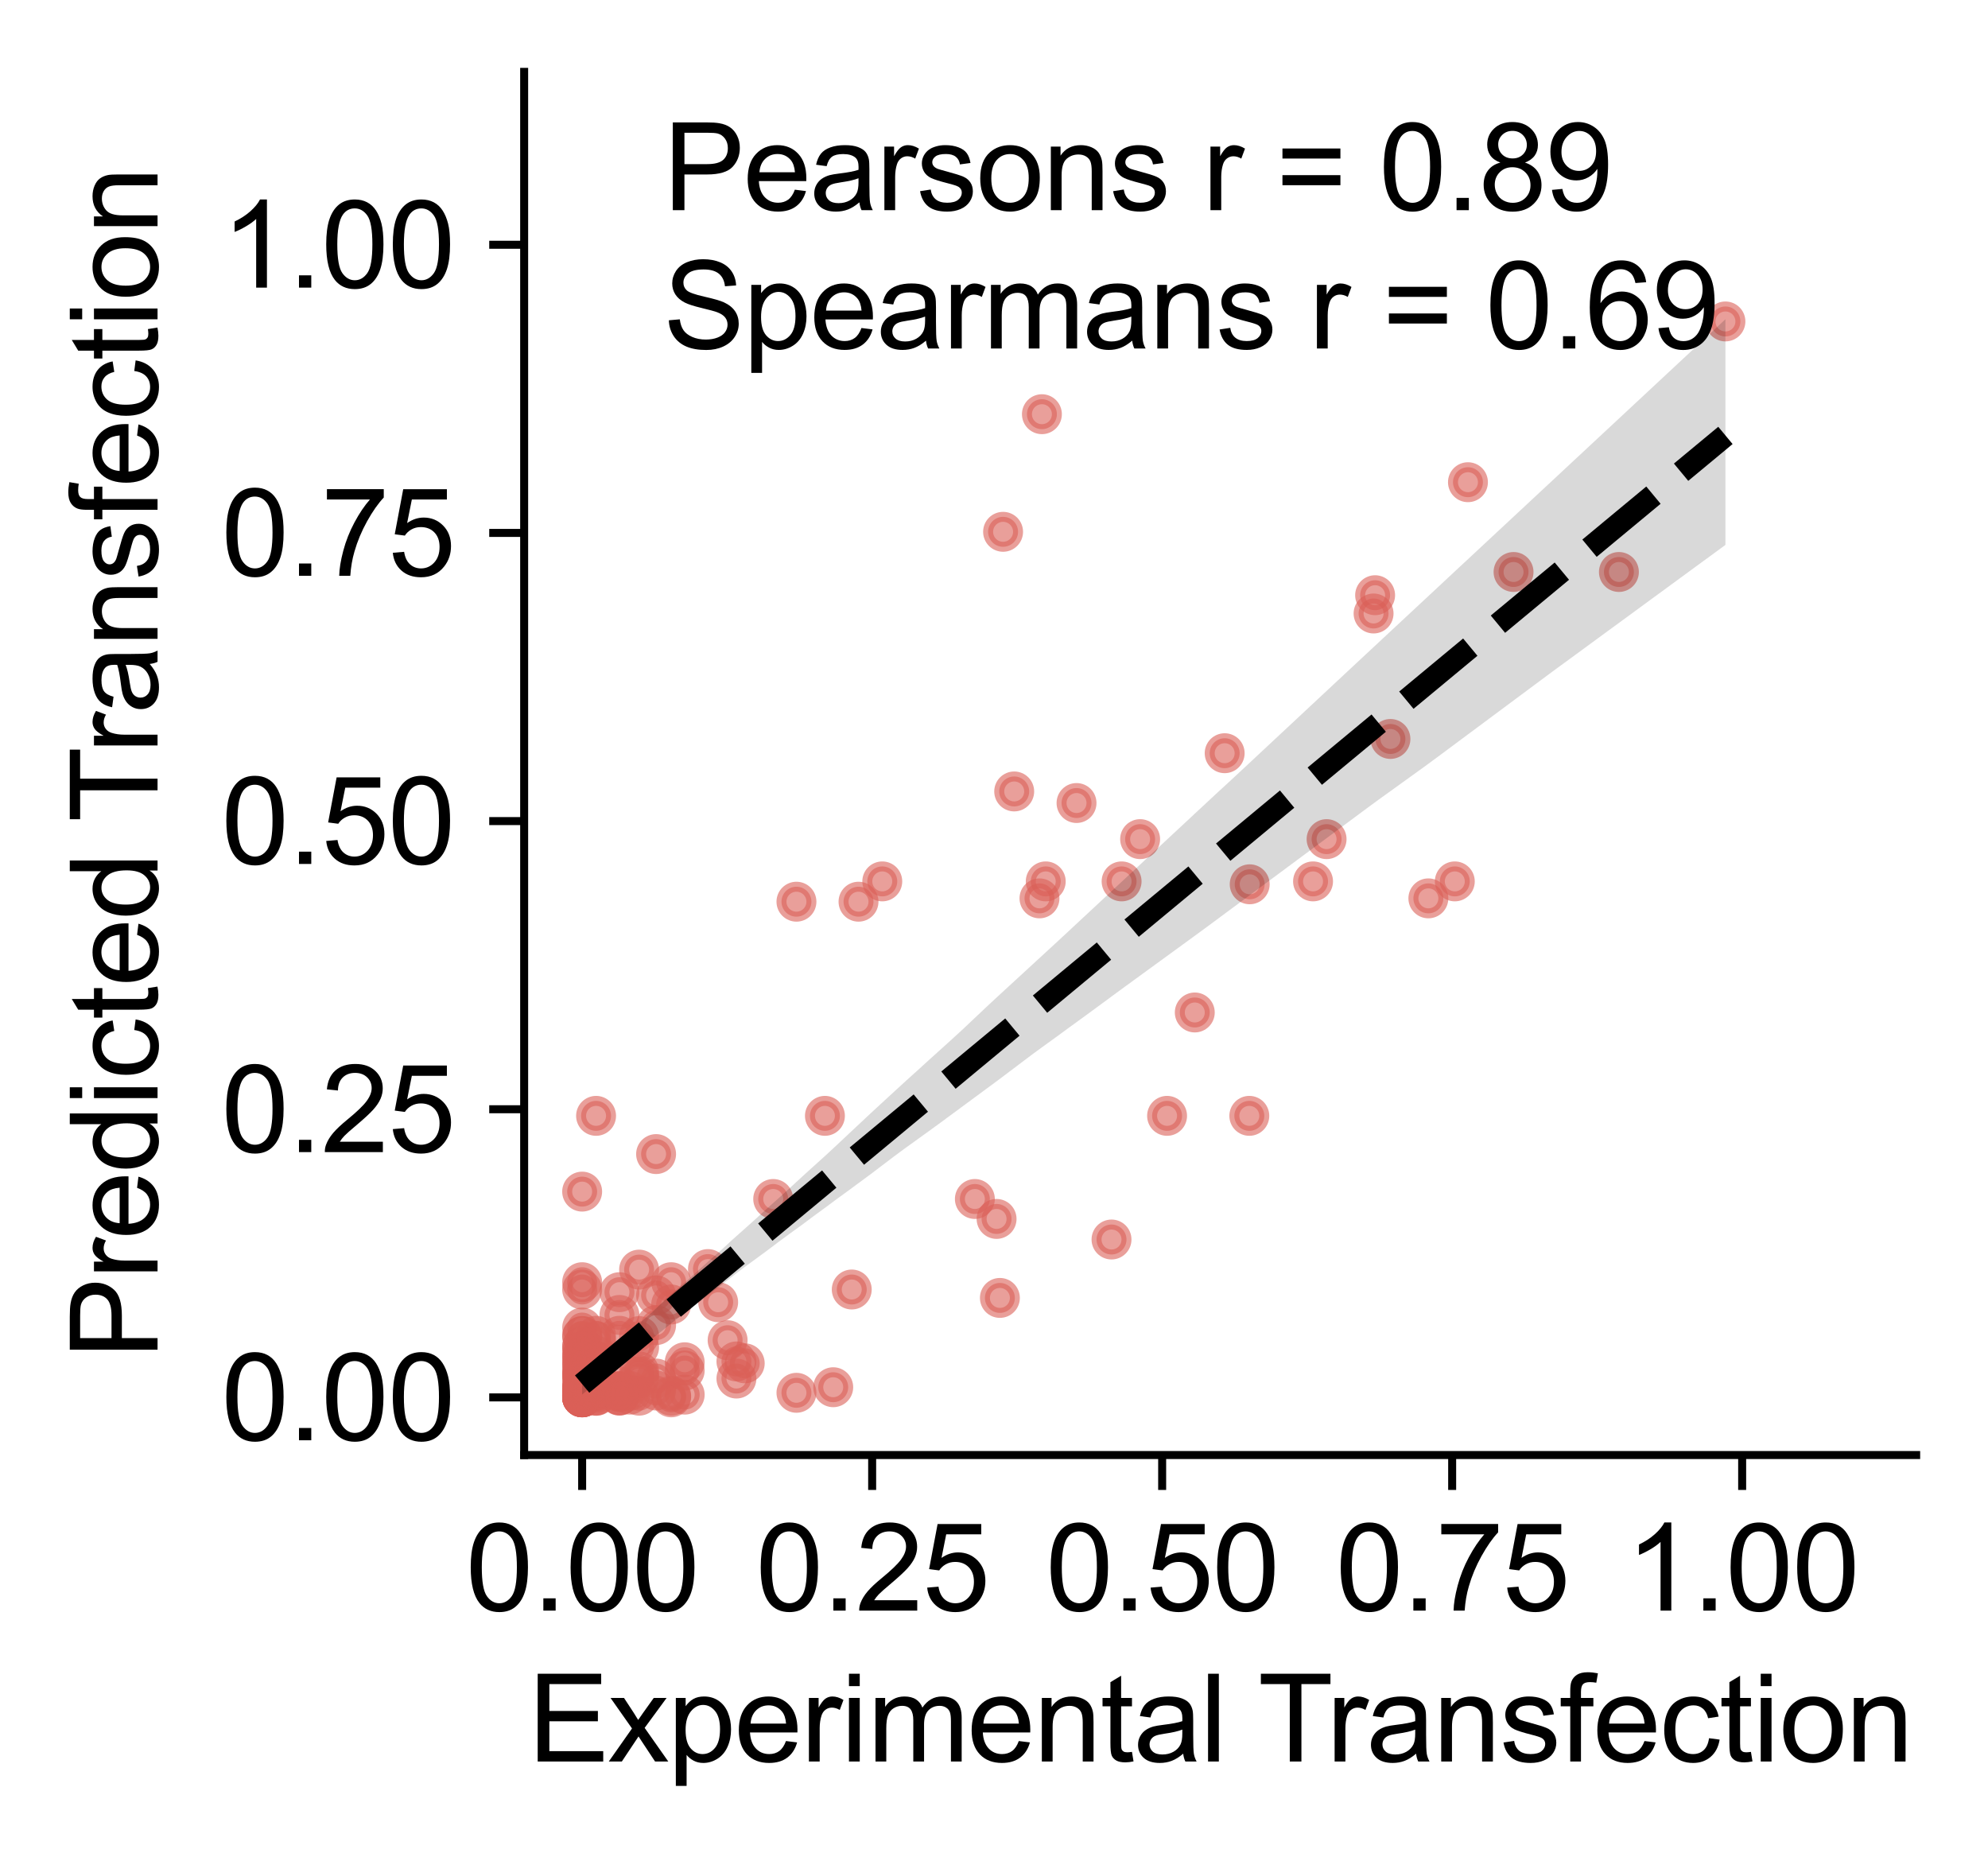 <?xml version="1.0" encoding="utf-8" standalone="no"?>
<!DOCTYPE svg PUBLIC "-//W3C//DTD SVG 1.1//EN"
  "http://www.w3.org/Graphics/SVG/1.1/DTD/svg11.dtd">
<svg xmlns:xlink="http://www.w3.org/1999/xlink" width="199.227pt" height="186.095pt" viewBox="0 0 199.227 186.095" xmlns="http://www.w3.org/2000/svg" version="1.1">
 <defs>
  <style type="text/css">*{stroke-linejoin: round; stroke-linecap: butt}</style>
 </defs>
 <g id="figure_1">
  <g id="patch_1">
   <path d="M 0 186.095 
L 199.227 186.095 
L 199.227 0 
L 0 0 
L 0 186.095 
z
" style="fill: none"/>
  </g>
  <g id="axes_1">
   <g id="patch_2">
    <path d="M 52.528 145.8 
L 192.028 145.8 
L 192.028 7.2 
L 52.528 7.2 
L 52.528 145.8 
z
" style="fill: none"/>
   </g>
   <g id="PathCollection_1">
    <defs>
     <path id="m82a32b0641" d="M 0 1.5 
C 0.398 1.5 0.779 1.342 1.061 1.061 
C 1.342 0.779 1.5 0.398 1.5 0 
C 1.5 -0.398 1.342 -0.779 1.061 -1.061 
C 0.779 -1.342 0.398 -1.5 0 -1.5 
C -0.398 -1.5 -0.779 -1.342 -1.061 -1.061 
C -1.342 -0.779 -1.5 -0.398 -1.5 0 
C -1.5 0.398 -1.342 0.779 -1.061 1.061 
C -0.779 1.342 -0.398 1.5 0 1.5 
z
" style="stroke: #db5f57; stroke-opacity: 0.6"/>
    </defs>
    <g clip-path="url(#p60577a6250)">
     <use xlink:href="#m82a32b0641" x="59.735" y="139.852" style="fill: #db5f57; fill-opacity: 0.6; stroke: #db5f57; stroke-opacity: 0.6"/>
     <use xlink:href="#m82a32b0641" x="58.34" y="139.918" style="fill: #db5f57; fill-opacity: 0.6; stroke: #db5f57; stroke-opacity: 0.6"/>
     <use xlink:href="#m82a32b0641" x="111.39" y="124.203" style="fill: #db5f57; fill-opacity: 0.6; stroke: #db5f57; stroke-opacity: 0.6"/>
     <use xlink:href="#m82a32b0641" x="62.077" y="129.481" style="fill: #db5f57; fill-opacity: 0.6; stroke: #db5f57; stroke-opacity: 0.6"/>
     <use xlink:href="#m82a32b0641" x="59.735" y="139.871" style="fill: #db5f57; fill-opacity: 0.6; stroke: #db5f57; stroke-opacity: 0.6"/>
     <use xlink:href="#m82a32b0641" x="139.343" y="74.046" style="fill: #db5f57; fill-opacity: 0.6; stroke: #db5f57; stroke-opacity: 0.6"/>
     <use xlink:href="#m82a32b0641" x="58.34" y="133.024" style="fill: #db5f57; fill-opacity: 0.6; stroke: #db5f57; stroke-opacity: 0.6"/>
     <use xlink:href="#m82a32b0641" x="64.048" y="139.852" style="fill: #db5f57; fill-opacity: 0.6; stroke: #db5f57; stroke-opacity: 0.6"/>
     <use xlink:href="#m82a32b0641" x="116.958" y="111.812" style="fill: #db5f57; fill-opacity: 0.6; stroke: #db5f57; stroke-opacity: 0.6"/>
     <use xlink:href="#m82a32b0641" x="58.34" y="139.495" style="fill: #db5f57; fill-opacity: 0.6; stroke: #db5f57; stroke-opacity: 0.6"/>
     <use xlink:href="#m82a32b0641" x="58.34" y="139.563" style="fill: #db5f57; fill-opacity: 0.6; stroke: #db5f57; stroke-opacity: 0.6"/>
     <use xlink:href="#m82a32b0641" x="73.801" y="136.42" style="fill: #db5f57; fill-opacity: 0.6; stroke: #db5f57; stroke-opacity: 0.6"/>
     <use xlink:href="#m82a32b0641" x="58.34" y="139.748" style="fill: #db5f57; fill-opacity: 0.6; stroke: #db5f57; stroke-opacity: 0.6"/>
     <use xlink:href="#m82a32b0641" x="58.34" y="139.871" style="fill: #db5f57; fill-opacity: 0.6; stroke: #db5f57; stroke-opacity: 0.6"/>
     <use xlink:href="#m82a32b0641" x="59.735" y="135.838" style="fill: #db5f57; fill-opacity: 0.6; stroke: #db5f57; stroke-opacity: 0.6"/>
     <use xlink:href="#m82a32b0641" x="143.144" y="90.019" style="fill: #db5f57; fill-opacity: 0.6; stroke: #db5f57; stroke-opacity: 0.6"/>
     <use xlink:href="#m82a32b0641" x="58.34" y="139.097" style="fill: #db5f57; fill-opacity: 0.6; stroke: #db5f57; stroke-opacity: 0.6"/>
     <use xlink:href="#m82a32b0641" x="58.34" y="133.881" style="fill: #db5f57; fill-opacity: 0.6; stroke: #db5f57; stroke-opacity: 0.6"/>
     <use xlink:href="#m82a32b0641" x="58.34" y="140.019" style="fill: #db5f57; fill-opacity: 0.6; stroke: #db5f57; stroke-opacity: 0.6"/>
     <use xlink:href="#m82a32b0641" x="58.34" y="137.679" style="fill: #db5f57; fill-opacity: 0.6; stroke: #db5f57; stroke-opacity: 0.6"/>
     <use xlink:href="#m82a32b0641" x="58.34" y="140.01" style="fill: #db5f57; fill-opacity: 0.6; stroke: #db5f57; stroke-opacity: 0.6"/>
     <use xlink:href="#m82a32b0641" x="172.913" y="32.211" style="fill: #db5f57; fill-opacity: 0.6; stroke: #db5f57; stroke-opacity: 0.6"/>
     <use xlink:href="#m82a32b0641" x="104.799" y="88.319" style="fill: #db5f57; fill-opacity: 0.6; stroke: #db5f57; stroke-opacity: 0.6"/>
     <use xlink:href="#m82a32b0641" x="151.68" y="57.315" style="fill: #db5f57; fill-opacity: 0.6; stroke: #db5f57; stroke-opacity: 0.6"/>
     <use xlink:href="#m82a32b0641" x="58.34" y="139.827" style="fill: #db5f57; fill-opacity: 0.6; stroke: #db5f57; stroke-opacity: 0.6"/>
     <use xlink:href="#m82a32b0641" x="67.261" y="139.852" style="fill: #db5f57; fill-opacity: 0.6; stroke: #db5f57; stroke-opacity: 0.6"/>
     <use xlink:href="#m82a32b0641" x="122.73" y="75.474" style="fill: #db5f57; fill-opacity: 0.6; stroke: #db5f57; stroke-opacity: 0.6"/>
     <use xlink:href="#m82a32b0641" x="65.75" y="139.332" style="fill: #db5f57; fill-opacity: 0.6; stroke: #db5f57; stroke-opacity: 0.6"/>
     <use xlink:href="#m82a32b0641" x="107.884" y="80.466" style="fill: #db5f57; fill-opacity: 0.6; stroke: #db5f57; stroke-opacity: 0.6"/>
     <use xlink:href="#m82a32b0641" x="58.34" y="140.019" style="fill: #db5f57; fill-opacity: 0.6; stroke: #db5f57; stroke-opacity: 0.6"/>
     <use xlink:href="#m82a32b0641" x="99.872" y="122.141" style="fill: #db5f57; fill-opacity: 0.6; stroke: #db5f57; stroke-opacity: 0.6"/>
     <use xlink:href="#m82a32b0641" x="58.34" y="139.495" style="fill: #db5f57; fill-opacity: 0.6; stroke: #db5f57; stroke-opacity: 0.6"/>
     <use xlink:href="#m82a32b0641" x="59.735" y="111.812" style="fill: #db5f57; fill-opacity: 0.6; stroke: #db5f57; stroke-opacity: 0.6"/>
     <use xlink:href="#m82a32b0641" x="65.75" y="138.135" style="fill: #db5f57; fill-opacity: 0.6; stroke: #db5f57; stroke-opacity: 0.6"/>
     <use xlink:href="#m82a32b0641" x="58.34" y="139.852" style="fill: #db5f57; fill-opacity: 0.6; stroke: #db5f57; stroke-opacity: 0.6"/>
     <use xlink:href="#m82a32b0641" x="62.077" y="133.851" style="fill: #db5f57; fill-opacity: 0.6; stroke: #db5f57; stroke-opacity: 0.6"/>
     <use xlink:href="#m82a32b0641" x="58.34" y="139.678" style="fill: #db5f57; fill-opacity: 0.6; stroke: #db5f57; stroke-opacity: 0.6"/>
     <use xlink:href="#m82a32b0641" x="88.417" y="88.319" style="fill: #db5f57; fill-opacity: 0.6; stroke: #db5f57; stroke-opacity: 0.6"/>
     <use xlink:href="#m82a32b0641" x="58.34" y="135.838" style="fill: #db5f57; fill-opacity: 0.6; stroke: #db5f57; stroke-opacity: 0.6"/>
     <use xlink:href="#m82a32b0641" x="68.617" y="136.503" style="fill: #db5f57; fill-opacity: 0.6; stroke: #db5f57; stroke-opacity: 0.6"/>
     <use xlink:href="#m82a32b0641" x="58.34" y="139.852" style="fill: #db5f57; fill-opacity: 0.6; stroke: #db5f57; stroke-opacity: 0.6"/>
     <use xlink:href="#m82a32b0641" x="58.391" y="139.563" style="fill: #db5f57; fill-opacity: 0.6; stroke: #db5f57; stroke-opacity: 0.6"/>
     <use xlink:href="#m82a32b0641" x="58.34" y="134.91" style="fill: #db5f57; fill-opacity: 0.6; stroke: #db5f57; stroke-opacity: 0.6"/>
     <use xlink:href="#m82a32b0641" x="67.261" y="128.481" style="fill: #db5f57; fill-opacity: 0.6; stroke: #db5f57; stroke-opacity: 0.6"/>
     <use xlink:href="#m82a32b0641" x="58.34" y="128.481" style="fill: #db5f57; fill-opacity: 0.6; stroke: #db5f57; stroke-opacity: 0.6"/>
     <use xlink:href="#m82a32b0641" x="58.34" y="138.122" style="fill: #db5f57; fill-opacity: 0.6; stroke: #db5f57; stroke-opacity: 0.6"/>
     <use xlink:href="#m82a32b0641" x="83.502" y="139.005" style="fill: #db5f57; fill-opacity: 0.6; stroke: #db5f57; stroke-opacity: 0.6"/>
     <use xlink:href="#m82a32b0641" x="62.077" y="139.406" style="fill: #db5f57; fill-opacity: 0.6; stroke: #db5f57; stroke-opacity: 0.6"/>
     <use xlink:href="#m82a32b0641" x="65.75" y="129.801" style="fill: #db5f57; fill-opacity: 0.6; stroke: #db5f57; stroke-opacity: 0.6"/>
     <use xlink:href="#m82a32b0641" x="58.34" y="139.794" style="fill: #db5f57; fill-opacity: 0.6; stroke: #db5f57; stroke-opacity: 0.6"/>
     <use xlink:href="#m82a32b0641" x="62.077" y="139.406" style="fill: #db5f57; fill-opacity: 0.6; stroke: #db5f57; stroke-opacity: 0.6"/>
     <use xlink:href="#m82a32b0641" x="58.34" y="139.773" style="fill: #db5f57; fill-opacity: 0.6; stroke: #db5f57; stroke-opacity: 0.6"/>
     <use xlink:href="#m82a32b0641" x="59.735" y="139.332" style="fill: #db5f57; fill-opacity: 0.6; stroke: #db5f57; stroke-opacity: 0.6"/>
     <use xlink:href="#m82a32b0641" x="58.34" y="136.751" style="fill: #db5f57; fill-opacity: 0.6; stroke: #db5f57; stroke-opacity: 0.6"/>
     <use xlink:href="#m82a32b0641" x="58.34" y="139.097" style="fill: #db5f57; fill-opacity: 0.6; stroke: #db5f57; stroke-opacity: 0.6"/>
     <use xlink:href="#m82a32b0641" x="64.048" y="137.418" style="fill: #db5f57; fill-opacity: 0.6; stroke: #db5f57; stroke-opacity: 0.6"/>
     <use xlink:href="#m82a32b0641" x="79.816" y="90.353" style="fill: #db5f57; fill-opacity: 0.6; stroke: #db5f57; stroke-opacity: 0.6"/>
     <use xlink:href="#m82a32b0641" x="68.617" y="139.748" style="fill: #db5f57; fill-opacity: 0.6; stroke: #db5f57; stroke-opacity: 0.6"/>
     <use xlink:href="#m82a32b0641" x="59.735" y="139.563" style="fill: #db5f57; fill-opacity: 0.6; stroke: #db5f57; stroke-opacity: 0.6"/>
     <use xlink:href="#m82a32b0641" x="59.735" y="139.139" style="fill: #db5f57; fill-opacity: 0.6; stroke: #db5f57; stroke-opacity: 0.6"/>
     <use xlink:href="#m82a32b0641" x="58.34" y="139.871" style="fill: #db5f57; fill-opacity: 0.6; stroke: #db5f57; stroke-opacity: 0.6"/>
     <use xlink:href="#m82a32b0641" x="58.34" y="139.852" style="fill: #db5f57; fill-opacity: 0.6; stroke: #db5f57; stroke-opacity: 0.6"/>
     <use xlink:href="#m82a32b0641" x="59.735" y="136.751" style="fill: #db5f57; fill-opacity: 0.6; stroke: #db5f57; stroke-opacity: 0.6"/>
     <use xlink:href="#m82a32b0641" x="58.34" y="139.794" style="fill: #db5f57; fill-opacity: 0.6; stroke: #db5f57; stroke-opacity: 0.6"/>
     <use xlink:href="#m82a32b0641" x="58.34" y="139.097" style="fill: #db5f57; fill-opacity: 0.6; stroke: #db5f57; stroke-opacity: 0.6"/>
     <use xlink:href="#m82a32b0641" x="147.111" y="48.319" style="fill: #db5f57; fill-opacity: 0.6; stroke: #db5f57; stroke-opacity: 0.6"/>
     <use xlink:href="#m82a32b0641" x="58.34" y="129.213" style="fill: #db5f57; fill-opacity: 0.6; stroke: #db5f57; stroke-opacity: 0.6"/>
     <use xlink:href="#m82a32b0641" x="63.101" y="139.373" style="fill: #db5f57; fill-opacity: 0.6; stroke: #db5f57; stroke-opacity: 0.6"/>
     <use xlink:href="#m82a32b0641" x="58.34" y="140.01" style="fill: #db5f57; fill-opacity: 0.6; stroke: #db5f57; stroke-opacity: 0.6"/>
     <use xlink:href="#m82a32b0641" x="62.077" y="139.852" style="fill: #db5f57; fill-opacity: 0.6; stroke: #db5f57; stroke-opacity: 0.6"/>
     <use xlink:href="#m82a32b0641" x="58.391" y="139.563" style="fill: #db5f57; fill-opacity: 0.6; stroke: #db5f57; stroke-opacity: 0.6"/>
     <use xlink:href="#m82a32b0641" x="62.077" y="131.762" style="fill: #db5f57; fill-opacity: 0.6; stroke: #db5f57; stroke-opacity: 0.6"/>
     <use xlink:href="#m82a32b0641" x="119.735" y="101.453" style="fill: #db5f57; fill-opacity: 0.6; stroke: #db5f57; stroke-opacity: 0.6"/>
     <use xlink:href="#m82a32b0641" x="62.077" y="139.794" style="fill: #db5f57; fill-opacity: 0.6; stroke: #db5f57; stroke-opacity: 0.6"/>
     <use xlink:href="#m82a32b0641" x="58.34" y="139.794" style="fill: #db5f57; fill-opacity: 0.6; stroke: #db5f57; stroke-opacity: 0.6"/>
     <use xlink:href="#m82a32b0641" x="104.415" y="41.504" style="fill: #db5f57; fill-opacity: 0.6; stroke: #db5f57; stroke-opacity: 0.6"/>
     <use xlink:href="#m82a32b0641" x="73.801" y="138.135" style="fill: #db5f57; fill-opacity: 0.6; stroke: #db5f57; stroke-opacity: 0.6"/>
     <use xlink:href="#m82a32b0641" x="59.735" y="139.406" style="fill: #db5f57; fill-opacity: 0.6; stroke: #db5f57; stroke-opacity: 0.6"/>
     <use xlink:href="#m82a32b0641" x="162.239" y="57.315" style="fill: #db5f57; fill-opacity: 0.6; stroke: #db5f57; stroke-opacity: 0.6"/>
     <use xlink:href="#m82a32b0641" x="85.358" y="129.213" style="fill: #db5f57; fill-opacity: 0.6; stroke: #db5f57; stroke-opacity: 0.6"/>
     <use xlink:href="#m82a32b0641" x="58.34" y="139.852" style="fill: #db5f57; fill-opacity: 0.6; stroke: #db5f57; stroke-opacity: 0.6"/>
     <use xlink:href="#m82a32b0641" x="58.34" y="139.974" style="fill: #db5f57; fill-opacity: 0.6; stroke: #db5f57; stroke-opacity: 0.6"/>
     <use xlink:href="#m82a32b0641" x="58.34" y="138.917" style="fill: #db5f57; fill-opacity: 0.6; stroke: #db5f57; stroke-opacity: 0.6"/>
     <use xlink:href="#m82a32b0641" x="58.34" y="135.953" style="fill: #db5f57; fill-opacity: 0.6; stroke: #db5f57; stroke-opacity: 0.6"/>
     <use xlink:href="#m82a32b0641" x="62.077" y="139.827" style="fill: #db5f57; fill-opacity: 0.6; stroke: #db5f57; stroke-opacity: 0.6"/>
     <use xlink:href="#m82a32b0641" x="67.261" y="130.713" style="fill: #db5f57; fill-opacity: 0.6; stroke: #db5f57; stroke-opacity: 0.6"/>
     <use xlink:href="#m82a32b0641" x="64.048" y="133.881" style="fill: #db5f57; fill-opacity: 0.6; stroke: #db5f57; stroke-opacity: 0.6"/>
     <use xlink:href="#m82a32b0641" x="132.943" y="84.084" style="fill: #db5f57; fill-opacity: 0.6; stroke: #db5f57; stroke-opacity: 0.6"/>
     <use xlink:href="#m82a32b0641" x="59.735" y="134.385" style="fill: #db5f57; fill-opacity: 0.6; stroke: #db5f57; stroke-opacity: 0.6"/>
     <use xlink:href="#m82a32b0641" x="59.735" y="137.768" style="fill: #db5f57; fill-opacity: 0.6; stroke: #db5f57; stroke-opacity: 0.6"/>
     <use xlink:href="#m82a32b0641" x="58.34" y="140.008" style="fill: #db5f57; fill-opacity: 0.6; stroke: #db5f57; stroke-opacity: 0.6"/>
     <use xlink:href="#m82a32b0641" x="114.257" y="84.084" style="fill: #db5f57; fill-opacity: 0.6; stroke: #db5f57; stroke-opacity: 0.6"/>
     <use xlink:href="#m82a32b0641" x="82.67" y="111.812" style="fill: #db5f57; fill-opacity: 0.6; stroke: #db5f57; stroke-opacity: 0.6"/>
     <use xlink:href="#m82a32b0641" x="63.101" y="139.748" style="fill: #db5f57; fill-opacity: 0.6; stroke: #db5f57; stroke-opacity: 0.6"/>
     <use xlink:href="#m82a32b0641" x="145.793" y="88.319" style="fill: #db5f57; fill-opacity: 0.6; stroke: #db5f57; stroke-opacity: 0.6"/>
     <use xlink:href="#m82a32b0641" x="64.048" y="137.822" style="fill: #db5f57; fill-opacity: 0.6; stroke: #db5f57; stroke-opacity: 0.6"/>
     <use xlink:href="#m82a32b0641" x="65.75" y="132.783" style="fill: #db5f57; fill-opacity: 0.6; stroke: #db5f57; stroke-opacity: 0.6"/>
     <use xlink:href="#m82a32b0641" x="58.34" y="139.918" style="fill: #db5f57; fill-opacity: 0.6; stroke: #db5f57; stroke-opacity: 0.6"/>
     <use xlink:href="#m82a32b0641" x="104.172" y="90.019" style="fill: #db5f57; fill-opacity: 0.6; stroke: #db5f57; stroke-opacity: 0.6"/>
     <use xlink:href="#m82a32b0641" x="59.735" y="133.851" style="fill: #db5f57; fill-opacity: 0.6; stroke: #db5f57; stroke-opacity: 0.6"/>
     <use xlink:href="#m82a32b0641" x="62.077" y="138.917" style="fill: #db5f57; fill-opacity: 0.6; stroke: #db5f57; stroke-opacity: 0.6"/>
     <use xlink:href="#m82a32b0641" x="58.34" y="133.881" style="fill: #db5f57; fill-opacity: 0.6; stroke: #db5f57; stroke-opacity: 0.6"/>
     <use xlink:href="#m82a32b0641" x="77.487" y="120.143" style="fill: #db5f57; fill-opacity: 0.6; stroke: #db5f57; stroke-opacity: 0.6"/>
     <use xlink:href="#m82a32b0641" x="86.036" y="90.353" style="fill: #db5f57; fill-opacity: 0.6; stroke: #db5f57; stroke-opacity: 0.6"/>
     <use xlink:href="#m82a32b0641" x="58.34" y="140.01" style="fill: #db5f57; fill-opacity: 0.6; stroke: #db5f57; stroke-opacity: 0.6"/>
     <use xlink:href="#m82a32b0641" x="58.34" y="140.01" style="fill: #db5f57; fill-opacity: 0.6; stroke: #db5f57; stroke-opacity: 0.6"/>
     <use xlink:href="#m82a32b0641" x="70.947" y="127.165" style="fill: #db5f57; fill-opacity: 0.6; stroke: #db5f57; stroke-opacity: 0.6"/>
     <use xlink:href="#m82a32b0641" x="58.34" y="139.495" style="fill: #db5f57; fill-opacity: 0.6; stroke: #db5f57; stroke-opacity: 0.6"/>
     <use xlink:href="#m82a32b0641" x="58.34" y="139.918" style="fill: #db5f57; fill-opacity: 0.6; stroke: #db5f57; stroke-opacity: 0.6"/>
     <use xlink:href="#m82a32b0641" x="58.34" y="139.852" style="fill: #db5f57; fill-opacity: 0.6; stroke: #db5f57; stroke-opacity: 0.6"/>
     <use xlink:href="#m82a32b0641" x="112.401" y="88.319" style="fill: #db5f57; fill-opacity: 0.6; stroke: #db5f57; stroke-opacity: 0.6"/>
     <use xlink:href="#m82a32b0641" x="125.238" y="88.609" style="fill: #db5f57; fill-opacity: 0.6; stroke: #db5f57; stroke-opacity: 0.6"/>
     <use xlink:href="#m82a32b0641" x="97.696" y="120.143" style="fill: #db5f57; fill-opacity: 0.6; stroke: #db5f57; stroke-opacity: 0.6"/>
     <use xlink:href="#m82a32b0641" x="58.34" y="139.748" style="fill: #db5f57; fill-opacity: 0.6; stroke: #db5f57; stroke-opacity: 0.6"/>
     <use xlink:href="#m82a32b0641" x="58.34" y="140.019" style="fill: #db5f57; fill-opacity: 0.6; stroke: #db5f57; stroke-opacity: 0.6"/>
     <use xlink:href="#m82a32b0641" x="58.34" y="139.563" style="fill: #db5f57; fill-opacity: 0.6; stroke: #db5f57; stroke-opacity: 0.6"/>
     <use xlink:href="#m82a32b0641" x="59.735" y="139.097" style="fill: #db5f57; fill-opacity: 0.6; stroke: #db5f57; stroke-opacity: 0.6"/>
     <use xlink:href="#m82a32b0641" x="58.34" y="135.386" style="fill: #db5f57; fill-opacity: 0.6; stroke: #db5f57; stroke-opacity: 0.6"/>
     <use xlink:href="#m82a32b0641" x="58.34" y="139.852" style="fill: #db5f57; fill-opacity: 0.6; stroke: #db5f57; stroke-opacity: 0.6"/>
     <use xlink:href="#m82a32b0641" x="58.34" y="119.404" style="fill: #db5f57; fill-opacity: 0.6; stroke: #db5f57; stroke-opacity: 0.6"/>
     <use xlink:href="#m82a32b0641" x="58.34" y="136.33" style="fill: #db5f57; fill-opacity: 0.6; stroke: #db5f57; stroke-opacity: 0.6"/>
     <use xlink:href="#m82a32b0641" x="65.75" y="115.643" style="fill: #db5f57; fill-opacity: 0.6; stroke: #db5f57; stroke-opacity: 0.6"/>
     <use xlink:href="#m82a32b0641" x="58.34" y="139.101" style="fill: #db5f57; fill-opacity: 0.6; stroke: #db5f57; stroke-opacity: 0.6"/>
     <use xlink:href="#m82a32b0641" x="58.34" y="139.332" style="fill: #db5f57; fill-opacity: 0.6; stroke: #db5f57; stroke-opacity: 0.6"/>
     <use xlink:href="#m82a32b0641" x="58.34" y="137.768" style="fill: #db5f57; fill-opacity: 0.6; stroke: #db5f57; stroke-opacity: 0.6"/>
     <use xlink:href="#m82a32b0641" x="58.34" y="137.332" style="fill: #db5f57; fill-opacity: 0.6; stroke: #db5f57; stroke-opacity: 0.6"/>
     <use xlink:href="#m82a32b0641" x="72.918" y="134.293" style="fill: #db5f57; fill-opacity: 0.6; stroke: #db5f57; stroke-opacity: 0.6"/>
     <use xlink:href="#m82a32b0641" x="58.34" y="139.563" style="fill: #db5f57; fill-opacity: 0.6; stroke: #db5f57; stroke-opacity: 0.6"/>
     <use xlink:href="#m82a32b0641" x="58.34" y="139.563" style="fill: #db5f57; fill-opacity: 0.6; stroke: #db5f57; stroke-opacity: 0.6"/>
     <use xlink:href="#m82a32b0641" x="137.807" y="59.642" style="fill: #db5f57; fill-opacity: 0.6; stroke: #db5f57; stroke-opacity: 0.6"/>
     <use xlink:href="#m82a32b0641" x="64.048" y="135.006" style="fill: #db5f57; fill-opacity: 0.6; stroke: #db5f57; stroke-opacity: 0.6"/>
     <use xlink:href="#m82a32b0641" x="67.261" y="140.019" style="fill: #db5f57; fill-opacity: 0.6; stroke: #db5f57; stroke-opacity: 0.6"/>
     <use xlink:href="#m82a32b0641" x="62.077" y="139.471" style="fill: #db5f57; fill-opacity: 0.6; stroke: #db5f57; stroke-opacity: 0.6"/>
     <use xlink:href="#m82a32b0641" x="58.34" y="139.332" style="fill: #db5f57; fill-opacity: 0.6; stroke: #db5f57; stroke-opacity: 0.6"/>
     <use xlink:href="#m82a32b0641" x="68.617" y="137.332" style="fill: #db5f57; fill-opacity: 0.6; stroke: #db5f57; stroke-opacity: 0.6"/>
     <use xlink:href="#m82a32b0641" x="59.735" y="136.398" style="fill: #db5f57; fill-opacity: 0.6; stroke: #db5f57; stroke-opacity: 0.6"/>
     <use xlink:href="#m82a32b0641" x="58.34" y="138.431" style="fill: #db5f57; fill-opacity: 0.6; stroke: #db5f57; stroke-opacity: 0.6"/>
     <use xlink:href="#m82a32b0641" x="58.34" y="136.795" style="fill: #db5f57; fill-opacity: 0.6; stroke: #db5f57; stroke-opacity: 0.6"/>
     <use xlink:href="#m82a32b0641" x="79.816" y="139.563" style="fill: #db5f57; fill-opacity: 0.6; stroke: #db5f57; stroke-opacity: 0.6"/>
     <use xlink:href="#m82a32b0641" x="101.638" y="79.306" style="fill: #db5f57; fill-opacity: 0.6; stroke: #db5f57; stroke-opacity: 0.6"/>
     <use xlink:href="#m82a32b0641" x="58.34" y="139.773" style="fill: #db5f57; fill-opacity: 0.6; stroke: #db5f57; stroke-opacity: 0.6"/>
     <use xlink:href="#m82a32b0641" x="64.048" y="127.22" style="fill: #db5f57; fill-opacity: 0.6; stroke: #db5f57; stroke-opacity: 0.6"/>
     <use xlink:href="#m82a32b0641" x="58.34" y="137.679" style="fill: #db5f57; fill-opacity: 0.6; stroke: #db5f57; stroke-opacity: 0.6"/>
     <use xlink:href="#m82a32b0641" x="59.735" y="139.794" style="fill: #db5f57; fill-opacity: 0.6; stroke: #db5f57; stroke-opacity: 0.6"/>
     <use xlink:href="#m82a32b0641" x="64.048" y="138.135" style="fill: #db5f57; fill-opacity: 0.6; stroke: #db5f57; stroke-opacity: 0.6"/>
     <use xlink:href="#m82a32b0641" x="100.524" y="53.289" style="fill: #db5f57; fill-opacity: 0.6; stroke: #db5f57; stroke-opacity: 0.6"/>
     <use xlink:href="#m82a32b0641" x="137.653" y="61.474" style="fill: #db5f57; fill-opacity: 0.6; stroke: #db5f57; stroke-opacity: 0.6"/>
     <use xlink:href="#m82a32b0641" x="125.2" y="111.812" style="fill: #db5f57; fill-opacity: 0.6; stroke: #db5f57; stroke-opacity: 0.6"/>
     <use xlink:href="#m82a32b0641" x="58.34" y="139.471" style="fill: #db5f57; fill-opacity: 0.6; stroke: #db5f57; stroke-opacity: 0.6"/>
     <use xlink:href="#m82a32b0641" x="71.971" y="130.488" style="fill: #db5f57; fill-opacity: 0.6; stroke: #db5f57; stroke-opacity: 0.6"/>
     <use xlink:href="#m82a32b0641" x="58.34" y="139.852" style="fill: #db5f57; fill-opacity: 0.6; stroke: #db5f57; stroke-opacity: 0.6"/>
     <use xlink:href="#m82a32b0641" x="58.34" y="139.156" style="fill: #db5f57; fill-opacity: 0.6; stroke: #db5f57; stroke-opacity: 0.6"/>
     <use xlink:href="#m82a32b0641" x="62.077" y="139.471" style="fill: #db5f57; fill-opacity: 0.6; stroke: #db5f57; stroke-opacity: 0.6"/>
     <use xlink:href="#m82a32b0641" x="74.633" y="136.609" style="fill: #db5f57; fill-opacity: 0.6; stroke: #db5f57; stroke-opacity: 0.6"/>
     <use xlink:href="#m82a32b0641" x="58.34" y="134.91" style="fill: #db5f57; fill-opacity: 0.6; stroke: #db5f57; stroke-opacity: 0.6"/>
     <use xlink:href="#m82a32b0641" x="58.34" y="139.563" style="fill: #db5f57; fill-opacity: 0.6; stroke: #db5f57; stroke-opacity: 0.6"/>
     <use xlink:href="#m82a32b0641" x="58.34" y="140.019" style="fill: #db5f57; fill-opacity: 0.6; stroke: #db5f57; stroke-opacity: 0.6"/>
     <use xlink:href="#m82a32b0641" x="100.204" y="130.056" style="fill: #db5f57; fill-opacity: 0.6; stroke: #db5f57; stroke-opacity: 0.6"/>
     <use xlink:href="#m82a32b0641" x="58.34" y="139.852" style="fill: #db5f57; fill-opacity: 0.6; stroke: #db5f57; stroke-opacity: 0.6"/>
     <use xlink:href="#m82a32b0641" x="131.587" y="88.319" style="fill: #db5f57; fill-opacity: 0.6; stroke: #db5f57; stroke-opacity: 0.6"/>
     <use xlink:href="#m82a32b0641" x="59.735" y="136.503" style="fill: #db5f57; fill-opacity: 0.6; stroke: #db5f57; stroke-opacity: 0.6"/>
     <use xlink:href="#m82a32b0641" x="58.34" y="139.852" style="fill: #db5f57; fill-opacity: 0.6; stroke: #db5f57; stroke-opacity: 0.6"/>
    </g>
   </g>
   <g id="PolyCollection_1">
    <path d="M 58.34 137.453 
L 58.34 139.736 
L 59.497 138.788 
L 60.655 137.868 
L 61.812 136.948 
L 62.969 136.03 
L 64.127 135.107 
L 65.284 134.185 
L 66.441 133.28 
L 67.598 132.345 
L 68.756 131.462 
L 69.913 130.588 
L 71.07 129.681 
L 72.228 128.817 
L 73.385 127.904 
L 74.542 127.018 
L 75.7 126.177 
L 76.857 125.323 
L 78.014 124.452 
L 79.172 123.598 
L 80.329 122.762 
L 81.486 121.898 
L 82.643 121.052 
L 83.801 120.191 
L 84.958 119.348 
L 86.115 118.495 
L 87.273 117.64 
L 88.43 116.762 
L 89.587 115.883 
L 90.745 115.028 
L 91.902 114.196 
L 93.059 113.363 
L 94.217 112.52 
L 95.374 111.667 
L 96.531 110.814 
L 97.688 109.96 
L 98.846 109.106 
L 100.003 108.252 
L 101.16 107.381 
L 102.318 106.507 
L 103.475 105.633 
L 104.632 104.79 
L 105.79 103.953 
L 106.947 103.105 
L 108.104 102.263 
L 109.262 101.421 
L 110.419 100.57 
L 111.576 99.717 
L 112.733 98.869 
L 113.891 98.026 
L 115.048 97.184 
L 116.205 96.341 
L 117.363 95.498 
L 118.52 94.655 
L 119.677 93.812 
L 120.835 92.966 
L 121.992 92.108 
L 123.149 91.25 
L 124.306 90.392 
L 125.464 89.534 
L 126.621 88.676 
L 127.778 87.818 
L 128.936 86.96 
L 130.093 86.101 
L 131.25 85.243 
L 132.408 84.385 
L 133.565 83.526 
L 134.722 82.668 
L 135.88 81.809 
L 137.037 80.951 
L 138.194 80.103 
L 139.351 79.27 
L 140.509 78.436 
L 141.666 77.602 
L 142.823 76.768 
L 143.981 75.916 
L 145.138 75.056 
L 146.295 74.195 
L 147.453 73.335 
L 148.61 72.475 
L 149.767 71.614 
L 150.925 70.754 
L 152.082 69.894 
L 153.239 69.033 
L 154.396 68.173 
L 155.554 67.313 
L 156.711 66.466 
L 157.868 65.619 
L 159.026 64.771 
L 160.183 63.924 
L 161.34 63.076 
L 162.498 62.229 
L 163.655 61.381 
L 164.812 60.534 
L 165.97 59.686 
L 167.127 58.839 
L 168.284 57.991 
L 169.441 57.144 
L 170.599 56.297 
L 171.756 55.449 
L 172.913 54.602 
L 172.913 31.989 
L 172.913 31.989 
L 171.756 33.072 
L 170.599 34.153 
L 169.441 35.231 
L 168.284 36.309 
L 167.127 37.387 
L 165.97 38.465 
L 164.812 39.543 
L 163.655 40.622 
L 162.498 41.7 
L 161.34 42.778 
L 160.183 43.856 
L 159.026 44.934 
L 157.868 46.012 
L 156.711 47.09 
L 155.554 48.168 
L 154.396 49.246 
L 153.239 50.324 
L 152.082 51.402 
L 150.925 52.48 
L 149.767 53.558 
L 148.61 54.636 
L 147.453 55.714 
L 146.295 56.792 
L 145.138 57.87 
L 143.981 58.949 
L 142.823 60.027 
L 141.666 61.105 
L 140.509 62.183 
L 139.351 63.261 
L 138.194 64.339 
L 137.037 65.417 
L 135.88 66.495 
L 134.722 67.574 
L 133.565 68.655 
L 132.408 69.735 
L 131.25 70.815 
L 130.093 71.896 
L 128.936 72.976 
L 127.778 74.056 
L 126.621 75.137 
L 125.464 76.217 
L 124.306 77.297 
L 123.149 78.371 
L 121.992 79.434 
L 120.835 80.509 
L 119.677 81.586 
L 118.52 82.664 
L 117.363 83.741 
L 116.205 84.819 
L 115.048 85.897 
L 113.891 86.974 
L 112.733 88.052 
L 111.576 89.129 
L 110.419 90.207 
L 109.262 91.285 
L 108.104 92.362 
L 106.947 93.44 
L 105.79 94.513 
L 104.632 95.577 
L 103.475 96.641 
L 102.318 97.706 
L 101.16 98.77 
L 100.003 99.834 
L 98.846 100.91 
L 97.688 102.003 
L 96.531 103.097 
L 95.374 104.158 
L 94.217 105.203 
L 93.059 106.248 
L 91.902 107.303 
L 90.745 108.344 
L 89.587 109.407 
L 88.43 110.47 
L 87.273 111.538 
L 86.115 112.623 
L 84.958 113.707 
L 83.801 114.792 
L 82.643 115.866 
L 81.486 116.909 
L 80.329 117.96 
L 79.172 119.025 
L 78.014 120.076 
L 76.857 121.107 
L 75.7 122.17 
L 74.542 123.206 
L 73.385 124.234 
L 72.228 125.309 
L 71.07 126.316 
L 69.913 127.365 
L 68.756 128.403 
L 67.598 129.41 
L 66.441 130.447 
L 65.284 131.544 
L 64.127 132.552 
L 62.969 133.572 
L 61.812 134.559 
L 60.655 135.543 
L 59.497 136.503 
L 58.34 137.453 
z
" clip-path="url(#p60577a6250)" style="fill-opacity: 0.15"/>
   </g>
   <g id="matplotlib.axis_1">
    <g id="xtick_1">
     <g id="line2d_1">
      <defs>
       <path id="md14691efc8" d="M 0 0 
L 0 3.5 
" style="stroke: #000000; stroke-width: 0.8"/>
      </defs>
      <g>
       <use xlink:href="#md14691efc8" x="58.34" y="145.8" style="stroke: #000000; stroke-width: 0.8"/>
      </g>
     </g>
     <g id="text_1">
      <!-- 0.00 -->
      <g transform="translate(46.663 161.389) scale(0.12 -0.12)">
       <defs>
        <path id="ArialMT-30" d="M 266 2259 
Q 266 3072 433 3567 
Q 600 4063 929 4331 
Q 1259 4600 1759 4600 
Q 2128 4600 2406 4451 
Q 2684 4303 2865 4023 
Q 3047 3744 3150 3342 
Q 3253 2941 3253 2259 
Q 3253 1453 3087 958 
Q 2922 463 2592 192 
Q 2263 -78 1759 -78 
Q 1097 -78 719 397 
Q 266 969 266 2259 
z
M 844 2259 
Q 844 1131 1108 757 
Q 1372 384 1759 384 
Q 2147 384 2411 759 
Q 2675 1134 2675 2259 
Q 2675 3391 2411 3762 
Q 2147 4134 1753 4134 
Q 1366 4134 1134 3806 
Q 844 3388 844 2259 
z
" transform="scale(0.016)"/>
        <path id="ArialMT-2e" d="M 581 0 
L 581 641 
L 1222 641 
L 1222 0 
L 581 0 
z
" transform="scale(0.016)"/>
       </defs>
       <use xlink:href="#ArialMT-30"/>
       <use xlink:href="#ArialMT-2e" x="55.615"/>
       <use xlink:href="#ArialMT-30" x="83.398"/>
       <use xlink:href="#ArialMT-30" x="139.014"/>
      </g>
     </g>
    </g>
    <g id="xtick_2">
     <g id="line2d_2">
      <g>
       <use xlink:href="#md14691efc8" x="87.403" y="145.8" style="stroke: #000000; stroke-width: 0.8"/>
      </g>
     </g>
     <g id="text_2">
      <!-- 0.25 -->
      <g transform="translate(75.726 161.389) scale(0.12 -0.12)">
       <defs>
        <path id="ArialMT-32" d="M 3222 541 
L 3222 0 
L 194 0 
Q 188 203 259 391 
Q 375 700 629 1000 
Q 884 1300 1366 1694 
Q 2113 2306 2375 2664 
Q 2638 3022 2638 3341 
Q 2638 3675 2398 3904 
Q 2159 4134 1775 4134 
Q 1369 4134 1125 3890 
Q 881 3647 878 3216 
L 300 3275 
Q 359 3922 746 4261 
Q 1134 4600 1788 4600 
Q 2447 4600 2831 4234 
Q 3216 3869 3216 3328 
Q 3216 3053 3103 2787 
Q 2991 2522 2730 2228 
Q 2469 1934 1863 1422 
Q 1356 997 1212 845 
Q 1069 694 975 541 
L 3222 541 
z
" transform="scale(0.016)"/>
        <path id="ArialMT-35" d="M 266 1200 
L 856 1250 
Q 922 819 1161 601 
Q 1400 384 1738 384 
Q 2144 384 2425 690 
Q 2706 997 2706 1503 
Q 2706 1984 2436 2262 
Q 2166 2541 1728 2541 
Q 1456 2541 1237 2417 
Q 1019 2294 894 2097 
L 366 2166 
L 809 4519 
L 3088 4519 
L 3088 3981 
L 1259 3981 
L 1013 2750 
Q 1425 3038 1878 3038 
Q 2478 3038 2890 2622 
Q 3303 2206 3303 1553 
Q 3303 931 2941 478 
Q 2500 -78 1738 -78 
Q 1113 -78 717 272 
Q 322 622 266 1200 
z
" transform="scale(0.016)"/>
       </defs>
       <use xlink:href="#ArialMT-30"/>
       <use xlink:href="#ArialMT-2e" x="55.615"/>
       <use xlink:href="#ArialMT-32" x="83.398"/>
       <use xlink:href="#ArialMT-35" x="139.014"/>
      </g>
     </g>
    </g>
    <g id="xtick_3">
     <g id="line2d_3">
      <g>
       <use xlink:href="#md14691efc8" x="116.465" y="145.8" style="stroke: #000000; stroke-width: 0.8"/>
      </g>
     </g>
     <g id="text_3">
      <!-- 0.50 -->
      <g transform="translate(104.788 161.389) scale(0.12 -0.12)">
       <use xlink:href="#ArialMT-30"/>
       <use xlink:href="#ArialMT-2e" x="55.615"/>
       <use xlink:href="#ArialMT-35" x="83.398"/>
       <use xlink:href="#ArialMT-30" x="139.014"/>
      </g>
     </g>
    </g>
    <g id="xtick_4">
     <g id="line2d_4">
      <g>
       <use xlink:href="#md14691efc8" x="145.528" y="145.8" style="stroke: #000000; stroke-width: 0.8"/>
      </g>
     </g>
     <g id="text_4">
      <!-- 0.75 -->
      <g transform="translate(133.851 161.389) scale(0.12 -0.12)">
       <defs>
        <path id="ArialMT-37" d="M 303 3981 
L 303 4522 
L 3269 4522 
L 3269 4084 
Q 2831 3619 2401 2847 
Q 1972 2075 1738 1259 
Q 1569 684 1522 0 
L 944 0 
Q 953 541 1156 1306 
Q 1359 2072 1739 2783 
Q 2119 3494 2547 3981 
L 303 3981 
z
" transform="scale(0.016)"/>
       </defs>
       <use xlink:href="#ArialMT-30"/>
       <use xlink:href="#ArialMT-2e" x="55.615"/>
       <use xlink:href="#ArialMT-37" x="83.398"/>
       <use xlink:href="#ArialMT-35" x="139.014"/>
      </g>
     </g>
    </g>
    <g id="xtick_5">
     <g id="line2d_5">
      <g>
       <use xlink:href="#md14691efc8" x="174.59" y="145.8" style="stroke: #000000; stroke-width: 0.8"/>
      </g>
     </g>
     <g id="text_5">
      <!-- 1.00 -->
      <g transform="translate(162.913 161.389) scale(0.12 -0.12)">
       <defs>
        <path id="ArialMT-31" d="M 2384 0 
L 1822 0 
L 1822 3584 
Q 1619 3391 1289 3197 
Q 959 3003 697 2906 
L 697 3450 
Q 1169 3672 1522 3987 
Q 1875 4303 2022 4600 
L 2384 4600 
L 2384 0 
z
" transform="scale(0.016)"/>
       </defs>
       <use xlink:href="#ArialMT-31"/>
       <use xlink:href="#ArialMT-2e" x="55.615"/>
       <use xlink:href="#ArialMT-30" x="83.398"/>
       <use xlink:href="#ArialMT-30" x="139.014"/>
      </g>
     </g>
    </g>
    <g id="text_6">
     <!-- Experimental Transfection -->
     <g transform="translate(52.915 176.51) scale(0.12 -0.12)">
      <defs>
       <path id="ArialMT-45" d="M 506 0 
L 506 4581 
L 3819 4581 
L 3819 4041 
L 1113 4041 
L 1113 2638 
L 3647 2638 
L 3647 2100 
L 1113 2100 
L 1113 541 
L 3925 541 
L 3925 0 
L 506 0 
z
" transform="scale(0.016)"/>
       <path id="ArialMT-78" d="M 47 0 
L 1259 1725 
L 138 3319 
L 841 3319 
L 1350 2541 
Q 1494 2319 1581 2169 
Q 1719 2375 1834 2534 
L 2394 3319 
L 3066 3319 
L 1919 1756 
L 3153 0 
L 2463 0 
L 1781 1031 
L 1600 1309 
L 728 0 
L 47 0 
z
" transform="scale(0.016)"/>
       <path id="ArialMT-70" d="M 422 -1272 
L 422 3319 
L 934 3319 
L 934 2888 
Q 1116 3141 1344 3267 
Q 1572 3394 1897 3394 
Q 2322 3394 2647 3175 
Q 2972 2956 3137 2557 
Q 3303 2159 3303 1684 
Q 3303 1175 3120 767 
Q 2938 359 2589 142 
Q 2241 -75 1856 -75 
Q 1575 -75 1351 44 
Q 1128 163 984 344 
L 984 -1272 
L 422 -1272 
z
M 931 1641 
Q 931 1000 1190 694 
Q 1450 388 1819 388 
Q 2194 388 2461 705 
Q 2728 1022 2728 1688 
Q 2728 2322 2467 2637 
Q 2206 2953 1844 2953 
Q 1484 2953 1207 2617 
Q 931 2281 931 1641 
z
" transform="scale(0.016)"/>
       <path id="ArialMT-65" d="M 2694 1069 
L 3275 997 
Q 3138 488 2766 206 
Q 2394 -75 1816 -75 
Q 1088 -75 661 373 
Q 234 822 234 1631 
Q 234 2469 665 2931 
Q 1097 3394 1784 3394 
Q 2450 3394 2872 2941 
Q 3294 2488 3294 1666 
Q 3294 1616 3291 1516 
L 816 1516 
Q 847 969 1125 678 
Q 1403 388 1819 388 
Q 2128 388 2347 550 
Q 2566 713 2694 1069 
z
M 847 1978 
L 2700 1978 
Q 2663 2397 2488 2606 
Q 2219 2931 1791 2931 
Q 1403 2931 1139 2672 
Q 875 2413 847 1978 
z
" transform="scale(0.016)"/>
       <path id="ArialMT-72" d="M 416 0 
L 416 3319 
L 922 3319 
L 922 2816 
Q 1116 3169 1280 3281 
Q 1444 3394 1641 3394 
Q 1925 3394 2219 3213 
L 2025 2691 
Q 1819 2813 1613 2813 
Q 1428 2813 1281 2702 
Q 1134 2591 1072 2394 
Q 978 2094 978 1738 
L 978 0 
L 416 0 
z
" transform="scale(0.016)"/>
       <path id="ArialMT-69" d="M 425 3934 
L 425 4581 
L 988 4581 
L 988 3934 
L 425 3934 
z
M 425 0 
L 425 3319 
L 988 3319 
L 988 0 
L 425 0 
z
" transform="scale(0.016)"/>
       <path id="ArialMT-6d" d="M 422 0 
L 422 3319 
L 925 3319 
L 925 2853 
Q 1081 3097 1340 3245 
Q 1600 3394 1931 3394 
Q 2300 3394 2536 3241 
Q 2772 3088 2869 2813 
Q 3263 3394 3894 3394 
Q 4388 3394 4653 3120 
Q 4919 2847 4919 2278 
L 4919 0 
L 4359 0 
L 4359 2091 
Q 4359 2428 4304 2576 
Q 4250 2725 4106 2815 
Q 3963 2906 3769 2906 
Q 3419 2906 3187 2673 
Q 2956 2441 2956 1928 
L 2956 0 
L 2394 0 
L 2394 2156 
Q 2394 2531 2256 2718 
Q 2119 2906 1806 2906 
Q 1569 2906 1367 2781 
Q 1166 2656 1075 2415 
Q 984 2175 984 1722 
L 984 0 
L 422 0 
z
" transform="scale(0.016)"/>
       <path id="ArialMT-6e" d="M 422 0 
L 422 3319 
L 928 3319 
L 928 2847 
Q 1294 3394 1984 3394 
Q 2284 3394 2536 3286 
Q 2788 3178 2913 3003 
Q 3038 2828 3088 2588 
Q 3119 2431 3119 2041 
L 3119 0 
L 2556 0 
L 2556 2019 
Q 2556 2363 2490 2533 
Q 2425 2703 2258 2804 
Q 2091 2906 1866 2906 
Q 1506 2906 1245 2678 
Q 984 2450 984 1813 
L 984 0 
L 422 0 
z
" transform="scale(0.016)"/>
       <path id="ArialMT-74" d="M 1650 503 
L 1731 6 
Q 1494 -44 1306 -44 
Q 1000 -44 831 53 
Q 663 150 594 308 
Q 525 466 525 972 
L 525 2881 
L 113 2881 
L 113 3319 
L 525 3319 
L 525 4141 
L 1084 4478 
L 1084 3319 
L 1650 3319 
L 1650 2881 
L 1084 2881 
L 1084 941 
Q 1084 700 1114 631 
Q 1144 563 1211 522 
Q 1278 481 1403 481 
Q 1497 481 1650 503 
z
" transform="scale(0.016)"/>
       <path id="ArialMT-61" d="M 2588 409 
Q 2275 144 1986 34 
Q 1697 -75 1366 -75 
Q 819 -75 525 192 
Q 231 459 231 875 
Q 231 1119 342 1320 
Q 453 1522 633 1644 
Q 813 1766 1038 1828 
Q 1203 1872 1538 1913 
Q 2219 1994 2541 2106 
Q 2544 2222 2544 2253 
Q 2544 2597 2384 2738 
Q 2169 2928 1744 2928 
Q 1347 2928 1158 2789 
Q 969 2650 878 2297 
L 328 2372 
Q 403 2725 575 2942 
Q 747 3159 1072 3276 
Q 1397 3394 1825 3394 
Q 2250 3394 2515 3294 
Q 2781 3194 2906 3042 
Q 3031 2891 3081 2659 
Q 3109 2516 3109 2141 
L 3109 1391 
Q 3109 606 3145 398 
Q 3181 191 3288 0 
L 2700 0 
Q 2613 175 2588 409 
z
M 2541 1666 
Q 2234 1541 1622 1453 
Q 1275 1403 1131 1340 
Q 988 1278 909 1158 
Q 831 1038 831 891 
Q 831 666 1001 516 
Q 1172 366 1500 366 
Q 1825 366 2078 508 
Q 2331 650 2450 897 
Q 2541 1088 2541 1459 
L 2541 1666 
z
" transform="scale(0.016)"/>
       <path id="ArialMT-6c" d="M 409 0 
L 409 4581 
L 972 4581 
L 972 0 
L 409 0 
z
" transform="scale(0.016)"/>
       <path id="ArialMT-20" transform="scale(0.016)"/>
       <path id="ArialMT-54" d="M 1659 0 
L 1659 4041 
L 150 4041 
L 150 4581 
L 3781 4581 
L 3781 4041 
L 2266 4041 
L 2266 0 
L 1659 0 
z
" transform="scale(0.016)"/>
       <path id="ArialMT-73" d="M 197 991 
L 753 1078 
Q 800 744 1014 566 
Q 1228 388 1613 388 
Q 2000 388 2187 545 
Q 2375 703 2375 916 
Q 2375 1106 2209 1216 
Q 2094 1291 1634 1406 
Q 1016 1563 777 1677 
Q 538 1791 414 1992 
Q 291 2194 291 2438 
Q 291 2659 392 2848 
Q 494 3038 669 3163 
Q 800 3259 1026 3326 
Q 1253 3394 1513 3394 
Q 1903 3394 2198 3281 
Q 2494 3169 2634 2976 
Q 2775 2784 2828 2463 
L 2278 2388 
Q 2241 2644 2061 2787 
Q 1881 2931 1553 2931 
Q 1166 2931 1000 2803 
Q 834 2675 834 2503 
Q 834 2394 903 2306 
Q 972 2216 1119 2156 
Q 1203 2125 1616 2013 
Q 2213 1853 2448 1751 
Q 2684 1650 2818 1456 
Q 2953 1263 2953 975 
Q 2953 694 2789 445 
Q 2625 197 2315 61 
Q 2006 -75 1616 -75 
Q 969 -75 630 194 
Q 291 463 197 991 
z
" transform="scale(0.016)"/>
       <path id="ArialMT-66" d="M 556 0 
L 556 2881 
L 59 2881 
L 59 3319 
L 556 3319 
L 556 3672 
Q 556 4006 616 4169 
Q 697 4388 901 4523 
Q 1106 4659 1475 4659 
Q 1713 4659 2000 4603 
L 1916 4113 
Q 1741 4144 1584 4144 
Q 1328 4144 1222 4034 
Q 1116 3925 1116 3625 
L 1116 3319 
L 1763 3319 
L 1763 2881 
L 1116 2881 
L 1116 0 
L 556 0 
z
" transform="scale(0.016)"/>
       <path id="ArialMT-63" d="M 2588 1216 
L 3141 1144 
Q 3050 572 2676 248 
Q 2303 -75 1759 -75 
Q 1078 -75 664 370 
Q 250 816 250 1647 
Q 250 2184 428 2587 
Q 606 2991 970 3192 
Q 1334 3394 1763 3394 
Q 2303 3394 2647 3120 
Q 2991 2847 3088 2344 
L 2541 2259 
Q 2463 2594 2264 2762 
Q 2066 2931 1784 2931 
Q 1359 2931 1093 2626 
Q 828 2322 828 1663 
Q 828 994 1084 691 
Q 1341 388 1753 388 
Q 2084 388 2306 591 
Q 2528 794 2588 1216 
z
" transform="scale(0.016)"/>
       <path id="ArialMT-6f" d="M 213 1659 
Q 213 2581 725 3025 
Q 1153 3394 1769 3394 
Q 2453 3394 2887 2945 
Q 3322 2497 3322 1706 
Q 3322 1066 3130 698 
Q 2938 331 2570 128 
Q 2203 -75 1769 -75 
Q 1072 -75 642 372 
Q 213 819 213 1659 
z
M 791 1659 
Q 791 1022 1069 705 
Q 1347 388 1769 388 
Q 2188 388 2466 706 
Q 2744 1025 2744 1678 
Q 2744 2294 2464 2611 
Q 2184 2928 1769 2928 
Q 1347 2928 1069 2612 
Q 791 2297 791 1659 
z
" transform="scale(0.016)"/>
      </defs>
      <use xlink:href="#ArialMT-45"/>
      <use xlink:href="#ArialMT-78" x="66.699"/>
      <use xlink:href="#ArialMT-70" x="116.699"/>
      <use xlink:href="#ArialMT-65" x="172.314"/>
      <use xlink:href="#ArialMT-72" x="227.93"/>
      <use xlink:href="#ArialMT-69" x="261.23"/>
      <use xlink:href="#ArialMT-6d" x="283.447"/>
      <use xlink:href="#ArialMT-65" x="366.748"/>
      <use xlink:href="#ArialMT-6e" x="422.363"/>
      <use xlink:href="#ArialMT-74" x="477.979"/>
      <use xlink:href="#ArialMT-61" x="505.762"/>
      <use xlink:href="#ArialMT-6c" x="561.377"/>
      <use xlink:href="#ArialMT-20" x="583.594"/>
      <use xlink:href="#ArialMT-54" x="609.627"/>
      <use xlink:href="#ArialMT-72" x="666.961"/>
      <use xlink:href="#ArialMT-61" x="700.262"/>
      <use xlink:href="#ArialMT-6e" x="755.877"/>
      <use xlink:href="#ArialMT-73" x="811.492"/>
      <use xlink:href="#ArialMT-66" x="861.492"/>
      <use xlink:href="#ArialMT-65" x="889.275"/>
      <use xlink:href="#ArialMT-63" x="944.891"/>
      <use xlink:href="#ArialMT-74" x="994.891"/>
      <use xlink:href="#ArialMT-69" x="1022.674"/>
      <use xlink:href="#ArialMT-6f" x="1044.891"/>
      <use xlink:href="#ArialMT-6e" x="1100.506"/>
     </g>
    </g>
   </g>
   <g id="matplotlib.axis_2">
    <g id="ytick_1">
     <g id="line2d_6">
      <defs>
       <path id="mdc22c042c9" d="M 0 0 
L -3.5 0 
" style="stroke: #000000; stroke-width: 0.8"/>
      </defs>
      <g>
       <use xlink:href="#mdc22c042c9" x="52.528" y="140.025" style="stroke: #000000; stroke-width: 0.8"/>
      </g>
     </g>
     <g id="text_7">
      <!-- 0.00 -->
      <g transform="translate(22.174 144.32) scale(0.12 -0.12)">
       <use xlink:href="#ArialMT-30"/>
       <use xlink:href="#ArialMT-2e" x="55.615"/>
       <use xlink:href="#ArialMT-30" x="83.398"/>
       <use xlink:href="#ArialMT-30" x="139.014"/>
      </g>
     </g>
    </g>
    <g id="ytick_2">
     <g id="line2d_7">
      <g>
       <use xlink:href="#mdc22c042c9" x="52.528" y="111.15" style="stroke: #000000; stroke-width: 0.8"/>
      </g>
     </g>
     <g id="text_8">
      <!-- 0.25 -->
      <g transform="translate(22.174 115.445) scale(0.12 -0.12)">
       <use xlink:href="#ArialMT-30"/>
       <use xlink:href="#ArialMT-2e" x="55.615"/>
       <use xlink:href="#ArialMT-32" x="83.398"/>
       <use xlink:href="#ArialMT-35" x="139.014"/>
      </g>
     </g>
    </g>
    <g id="ytick_3">
     <g id="line2d_8">
      <g>
       <use xlink:href="#mdc22c042c9" x="52.528" y="82.275" style="stroke: #000000; stroke-width: 0.8"/>
      </g>
     </g>
     <g id="text_9">
      <!-- 0.50 -->
      <g transform="translate(22.174 86.57) scale(0.12 -0.12)">
       <use xlink:href="#ArialMT-30"/>
       <use xlink:href="#ArialMT-2e" x="55.615"/>
       <use xlink:href="#ArialMT-35" x="83.398"/>
       <use xlink:href="#ArialMT-30" x="139.014"/>
      </g>
     </g>
    </g>
    <g id="ytick_4">
     <g id="line2d_9">
      <g>
       <use xlink:href="#mdc22c042c9" x="52.528" y="53.4" style="stroke: #000000; stroke-width: 0.8"/>
      </g>
     </g>
     <g id="text_10">
      <!-- 0.75 -->
      <g transform="translate(22.174 57.695) scale(0.12 -0.12)">
       <use xlink:href="#ArialMT-30"/>
       <use xlink:href="#ArialMT-2e" x="55.615"/>
       <use xlink:href="#ArialMT-37" x="83.398"/>
       <use xlink:href="#ArialMT-35" x="139.014"/>
      </g>
     </g>
    </g>
    <g id="ytick_5">
     <g id="line2d_10">
      <g>
       <use xlink:href="#mdc22c042c9" x="52.528" y="24.525" style="stroke: #000000; stroke-width: 0.8"/>
      </g>
     </g>
     <g id="text_11">
      <!-- 1.00 -->
      <g transform="translate(22.174 28.82) scale(0.12 -0.12)">
       <use xlink:href="#ArialMT-31"/>
       <use xlink:href="#ArialMT-2e" x="55.615"/>
       <use xlink:href="#ArialMT-30" x="83.398"/>
       <use xlink:href="#ArialMT-30" x="139.014"/>
      </g>
     </g>
    </g>
    <g id="text_12">
     <!-- Predicted Transfection -->
     <g transform="translate(15.789 136.195) rotate(-90) scale(0.12 -0.12)">
      <defs>
       <path id="ArialMT-50" d="M 494 0 
L 494 4581 
L 2222 4581 
Q 2678 4581 2919 4538 
Q 3256 4481 3484 4323 
Q 3713 4166 3852 3881 
Q 3991 3597 3991 3256 
Q 3991 2672 3619 2267 
Q 3247 1863 2275 1863 
L 1100 1863 
L 1100 0 
L 494 0 
z
M 1100 2403 
L 2284 2403 
Q 2872 2403 3119 2622 
Q 3366 2841 3366 3238 
Q 3366 3525 3220 3729 
Q 3075 3934 2838 4000 
Q 2684 4041 2272 4041 
L 1100 4041 
L 1100 2403 
z
" transform="scale(0.016)"/>
       <path id="ArialMT-64" d="M 2575 0 
L 2575 419 
Q 2259 -75 1647 -75 
Q 1250 -75 917 144 
Q 584 363 401 755 
Q 219 1147 219 1656 
Q 219 2153 384 2558 
Q 550 2963 881 3178 
Q 1213 3394 1622 3394 
Q 1922 3394 2156 3267 
Q 2391 3141 2538 2938 
L 2538 4581 
L 3097 4581 
L 3097 0 
L 2575 0 
z
M 797 1656 
Q 797 1019 1065 703 
Q 1334 388 1700 388 
Q 2069 388 2326 689 
Q 2584 991 2584 1609 
Q 2584 2291 2321 2609 
Q 2059 2928 1675 2928 
Q 1300 2928 1048 2622 
Q 797 2316 797 1656 
z
" transform="scale(0.016)"/>
      </defs>
      <use xlink:href="#ArialMT-50"/>
      <use xlink:href="#ArialMT-72" x="66.699"/>
      <use xlink:href="#ArialMT-65" x="100"/>
      <use xlink:href="#ArialMT-64" x="155.615"/>
      <use xlink:href="#ArialMT-69" x="211.23"/>
      <use xlink:href="#ArialMT-63" x="233.447"/>
      <use xlink:href="#ArialMT-74" x="283.447"/>
      <use xlink:href="#ArialMT-65" x="311.23"/>
      <use xlink:href="#ArialMT-64" x="366.846"/>
      <use xlink:href="#ArialMT-20" x="422.461"/>
      <use xlink:href="#ArialMT-54" x="448.494"/>
      <use xlink:href="#ArialMT-72" x="505.828"/>
      <use xlink:href="#ArialMT-61" x="539.129"/>
      <use xlink:href="#ArialMT-6e" x="594.744"/>
      <use xlink:href="#ArialMT-73" x="650.359"/>
      <use xlink:href="#ArialMT-66" x="700.359"/>
      <use xlink:href="#ArialMT-65" x="728.143"/>
      <use xlink:href="#ArialMT-63" x="783.758"/>
      <use xlink:href="#ArialMT-74" x="833.758"/>
      <use xlink:href="#ArialMT-69" x="861.541"/>
      <use xlink:href="#ArialMT-6f" x="883.758"/>
      <use xlink:href="#ArialMT-6e" x="939.373"/>
     </g>
    </g>
   </g>
   <g id="line2d_11">
    <path d="M 58.34 138.69 
L 59.497 137.73 
L 60.655 136.77 
L 61.812 135.809 
L 62.969 134.849 
L 64.127 133.889 
L 65.284 132.929 
L 66.441 131.969 
L 67.598 131.008 
L 68.756 130.048 
L 69.913 129.088 
L 71.07 128.128 
L 72.228 127.168 
L 73.385 126.207 
L 74.542 125.247 
L 75.7 124.287 
L 76.857 123.327 
L 78.014 122.367 
L 79.172 121.406 
L 80.329 120.446 
L 81.486 119.486 
L 82.643 118.526 
L 83.801 117.566 
L 84.958 116.605 
L 86.115 115.645 
L 87.273 114.685 
L 88.43 113.725 
L 89.587 112.765 
L 90.745 111.804 
L 91.902 110.844 
L 93.059 109.884 
L 94.217 108.924 
L 95.374 107.964 
L 96.531 107.003 
L 97.688 106.043 
L 98.846 105.083 
L 100.003 104.123 
L 101.16 103.163 
L 102.318 102.202 
L 103.475 101.242 
L 104.632 100.282 
L 105.79 99.322 
L 106.947 98.362 
L 108.104 97.401 
L 109.262 96.441 
L 110.419 95.481 
L 111.576 94.521 
L 112.733 93.561 
L 113.891 92.6 
L 115.048 91.64 
L 116.205 90.68 
L 117.363 89.72 
L 118.52 88.76 
L 119.677 87.8 
L 120.835 86.839 
L 121.992 85.879 
L 123.149 84.919 
L 124.306 83.959 
L 125.464 82.999 
L 126.621 82.038 
L 127.778 81.078 
L 128.936 80.118 
L 130.093 79.158 
L 131.25 78.198 
L 132.408 77.237 
L 133.565 76.277 
L 134.722 75.317 
L 135.88 74.357 
L 137.037 73.397 
L 138.194 72.436 
L 139.351 71.476 
L 140.509 70.516 
L 141.666 69.556 
L 142.823 68.596 
L 143.981 67.635 
L 145.138 66.675 
L 146.295 65.715 
L 147.453 64.755 
L 148.61 63.795 
L 149.767 62.834 
L 150.925 61.874 
L 152.082 60.914 
L 153.239 59.954 
L 154.396 58.994 
L 155.554 58.033 
L 156.711 57.073 
L 157.868 56.113 
L 159.026 55.153 
L 160.183 54.193 
L 161.34 53.232 
L 162.498 52.272 
L 163.655 51.312 
L 164.812 50.352 
L 165.97 49.392 
L 167.127 48.431 
L 168.284 47.471 
L 169.441 46.511 
L 170.599 45.551 
L 171.756 44.591 
L 172.913 43.63 
" clip-path="url(#p60577a6250)" style="fill: none; stroke-dasharray: 8.325,3.6; stroke-dashoffset: 0; stroke: #000000; stroke-width: 2.25"/>
   </g>
   <g id="patch_3">
    <path d="M 52.528 145.8 
L 52.528 7.2 
" style="fill: none; stroke: #000000; stroke-width: 0.8; stroke-linejoin: miter; stroke-linecap: square"/>
   </g>
   <g id="patch_4">
    <path d="M 52.528 145.8 
L 192.028 145.8 
" style="fill: none; stroke: #000000; stroke-width: 0.8; stroke-linejoin: miter; stroke-linecap: square"/>
   </g>
   <g id="text_13">
    <!-- Pearsons r = 0.89 -->
    <g transform="translate(66.478 21.06) scale(0.12 -0.12)">
     <defs>
      <path id="ArialMT-3d" d="M 3381 2694 
L 356 2694 
L 356 3219 
L 3381 3219 
L 3381 2694 
z
M 3381 1303 
L 356 1303 
L 356 1828 
L 3381 1828 
L 3381 1303 
z
" transform="scale(0.016)"/>
      <path id="ArialMT-38" d="M 1131 2484 
Q 781 2613 612 2850 
Q 444 3088 444 3419 
Q 444 3919 803 4259 
Q 1163 4600 1759 4600 
Q 2359 4600 2725 4251 
Q 3091 3903 3091 3403 
Q 3091 3084 2923 2848 
Q 2756 2613 2416 2484 
Q 2838 2347 3058 2040 
Q 3278 1734 3278 1309 
Q 3278 722 2862 322 
Q 2447 -78 1769 -78 
Q 1091 -78 675 323 
Q 259 725 259 1325 
Q 259 1772 486 2073 
Q 713 2375 1131 2484 
z
M 1019 3438 
Q 1019 3113 1228 2906 
Q 1438 2700 1772 2700 
Q 2097 2700 2305 2904 
Q 2513 3109 2513 3406 
Q 2513 3716 2298 3927 
Q 2084 4138 1766 4138 
Q 1444 4138 1231 3931 
Q 1019 3725 1019 3438 
z
M 838 1322 
Q 838 1081 952 856 
Q 1066 631 1291 507 
Q 1516 384 1775 384 
Q 2178 384 2440 643 
Q 2703 903 2703 1303 
Q 2703 1709 2433 1975 
Q 2163 2241 1756 2241 
Q 1359 2241 1098 1978 
Q 838 1716 838 1322 
z
" transform="scale(0.016)"/>
      <path id="ArialMT-39" d="M 350 1059 
L 891 1109 
Q 959 728 1153 556 
Q 1347 384 1650 384 
Q 1909 384 2104 503 
Q 2300 622 2425 820 
Q 2550 1019 2634 1356 
Q 2719 1694 2719 2044 
Q 2719 2081 2716 2156 
Q 2547 1888 2255 1720 
Q 1963 1553 1622 1553 
Q 1053 1553 659 1965 
Q 266 2378 266 3053 
Q 266 3750 677 4175 
Q 1088 4600 1706 4600 
Q 2153 4600 2523 4359 
Q 2894 4119 3086 3673 
Q 3278 3228 3278 2384 
Q 3278 1506 3087 986 
Q 2897 466 2520 194 
Q 2144 -78 1638 -78 
Q 1100 -78 759 220 
Q 419 519 350 1059 
z
M 2653 3081 
Q 2653 3566 2395 3850 
Q 2138 4134 1775 4134 
Q 1400 4134 1122 3828 
Q 844 3522 844 3034 
Q 844 2597 1108 2323 
Q 1372 2050 1759 2050 
Q 2150 2050 2401 2323 
Q 2653 2597 2653 3081 
z
" transform="scale(0.016)"/>
     </defs>
     <use xlink:href="#ArialMT-50"/>
     <use xlink:href="#ArialMT-65" x="66.699"/>
     <use xlink:href="#ArialMT-61" x="122.314"/>
     <use xlink:href="#ArialMT-72" x="177.93"/>
     <use xlink:href="#ArialMT-73" x="211.23"/>
     <use xlink:href="#ArialMT-6f" x="261.23"/>
     <use xlink:href="#ArialMT-6e" x="316.846"/>
     <use xlink:href="#ArialMT-73" x="372.461"/>
     <use xlink:href="#ArialMT-20" x="422.461"/>
     <use xlink:href="#ArialMT-72" x="450.244"/>
     <use xlink:href="#ArialMT-20" x="483.545"/>
     <use xlink:href="#ArialMT-3d" x="511.328"/>
     <use xlink:href="#ArialMT-20" x="569.727"/>
     <use xlink:href="#ArialMT-30" x="597.51"/>
     <use xlink:href="#ArialMT-2e" x="653.125"/>
     <use xlink:href="#ArialMT-38" x="680.908"/>
     <use xlink:href="#ArialMT-39" x="736.523"/>
    </g>
   </g>
   <g id="text_14">
    <!-- Spearmans r = 0.69 -->
    <g transform="translate(66.478 34.92) scale(0.12 -0.12)">
     <defs>
      <path id="ArialMT-53" d="M 288 1472 
L 859 1522 
Q 900 1178 1048 958 
Q 1197 738 1509 602 
Q 1822 466 2213 466 
Q 2559 466 2825 569 
Q 3091 672 3220 851 
Q 3350 1031 3350 1244 
Q 3350 1459 3225 1620 
Q 3100 1781 2813 1891 
Q 2628 1963 1997 2114 
Q 1366 2266 1113 2400 
Q 784 2572 623 2826 
Q 463 3081 463 3397 
Q 463 3744 659 4045 
Q 856 4347 1234 4503 
Q 1613 4659 2075 4659 
Q 2584 4659 2973 4495 
Q 3363 4331 3572 4012 
Q 3781 3694 3797 3291 
L 3216 3247 
Q 3169 3681 2898 3903 
Q 2628 4125 2100 4125 
Q 1550 4125 1298 3923 
Q 1047 3722 1047 3438 
Q 1047 3191 1225 3031 
Q 1400 2872 2139 2705 
Q 2878 2538 3153 2413 
Q 3553 2228 3743 1945 
Q 3934 1663 3934 1294 
Q 3934 928 3725 604 
Q 3516 281 3123 101 
Q 2731 -78 2241 -78 
Q 1619 -78 1198 103 
Q 778 284 539 648 
Q 300 1013 288 1472 
z
" transform="scale(0.016)"/>
      <path id="ArialMT-36" d="M 3184 3459 
L 2625 3416 
Q 2550 3747 2413 3897 
Q 2184 4138 1850 4138 
Q 1581 4138 1378 3988 
Q 1113 3794 959 3422 
Q 806 3050 800 2363 
Q 1003 2672 1297 2822 
Q 1591 2972 1913 2972 
Q 2475 2972 2870 2558 
Q 3266 2144 3266 1488 
Q 3266 1056 3080 686 
Q 2894 316 2569 119 
Q 2244 -78 1831 -78 
Q 1128 -78 684 439 
Q 241 956 241 2144 
Q 241 3472 731 4075 
Q 1159 4600 1884 4600 
Q 2425 4600 2770 4297 
Q 3116 3994 3184 3459 
z
M 888 1484 
Q 888 1194 1011 928 
Q 1134 663 1356 523 
Q 1578 384 1822 384 
Q 2178 384 2434 671 
Q 2691 959 2691 1453 
Q 2691 1928 2437 2201 
Q 2184 2475 1800 2475 
Q 1419 2475 1153 2201 
Q 888 1928 888 1484 
z
" transform="scale(0.016)"/>
     </defs>
     <use xlink:href="#ArialMT-53"/>
     <use xlink:href="#ArialMT-70" x="66.699"/>
     <use xlink:href="#ArialMT-65" x="122.314"/>
     <use xlink:href="#ArialMT-61" x="177.93"/>
     <use xlink:href="#ArialMT-72" x="233.545"/>
     <use xlink:href="#ArialMT-6d" x="266.846"/>
     <use xlink:href="#ArialMT-61" x="350.146"/>
     <use xlink:href="#ArialMT-6e" x="405.762"/>
     <use xlink:href="#ArialMT-73" x="461.377"/>
     <use xlink:href="#ArialMT-20" x="511.377"/>
     <use xlink:href="#ArialMT-72" x="539.16"/>
     <use xlink:href="#ArialMT-20" x="572.461"/>
     <use xlink:href="#ArialMT-3d" x="600.244"/>
     <use xlink:href="#ArialMT-20" x="658.643"/>
     <use xlink:href="#ArialMT-30" x="686.426"/>
     <use xlink:href="#ArialMT-2e" x="742.041"/>
     <use xlink:href="#ArialMT-36" x="769.824"/>
     <use xlink:href="#ArialMT-39" x="825.439"/>
    </g>
   </g>
  </g>
 </g>
 <defs>
  <clipPath id="p60577a6250">
   <rect x="52.528" y="7.2" width="139.5" height="138.6"/>
  </clipPath>
 </defs>
</svg>
